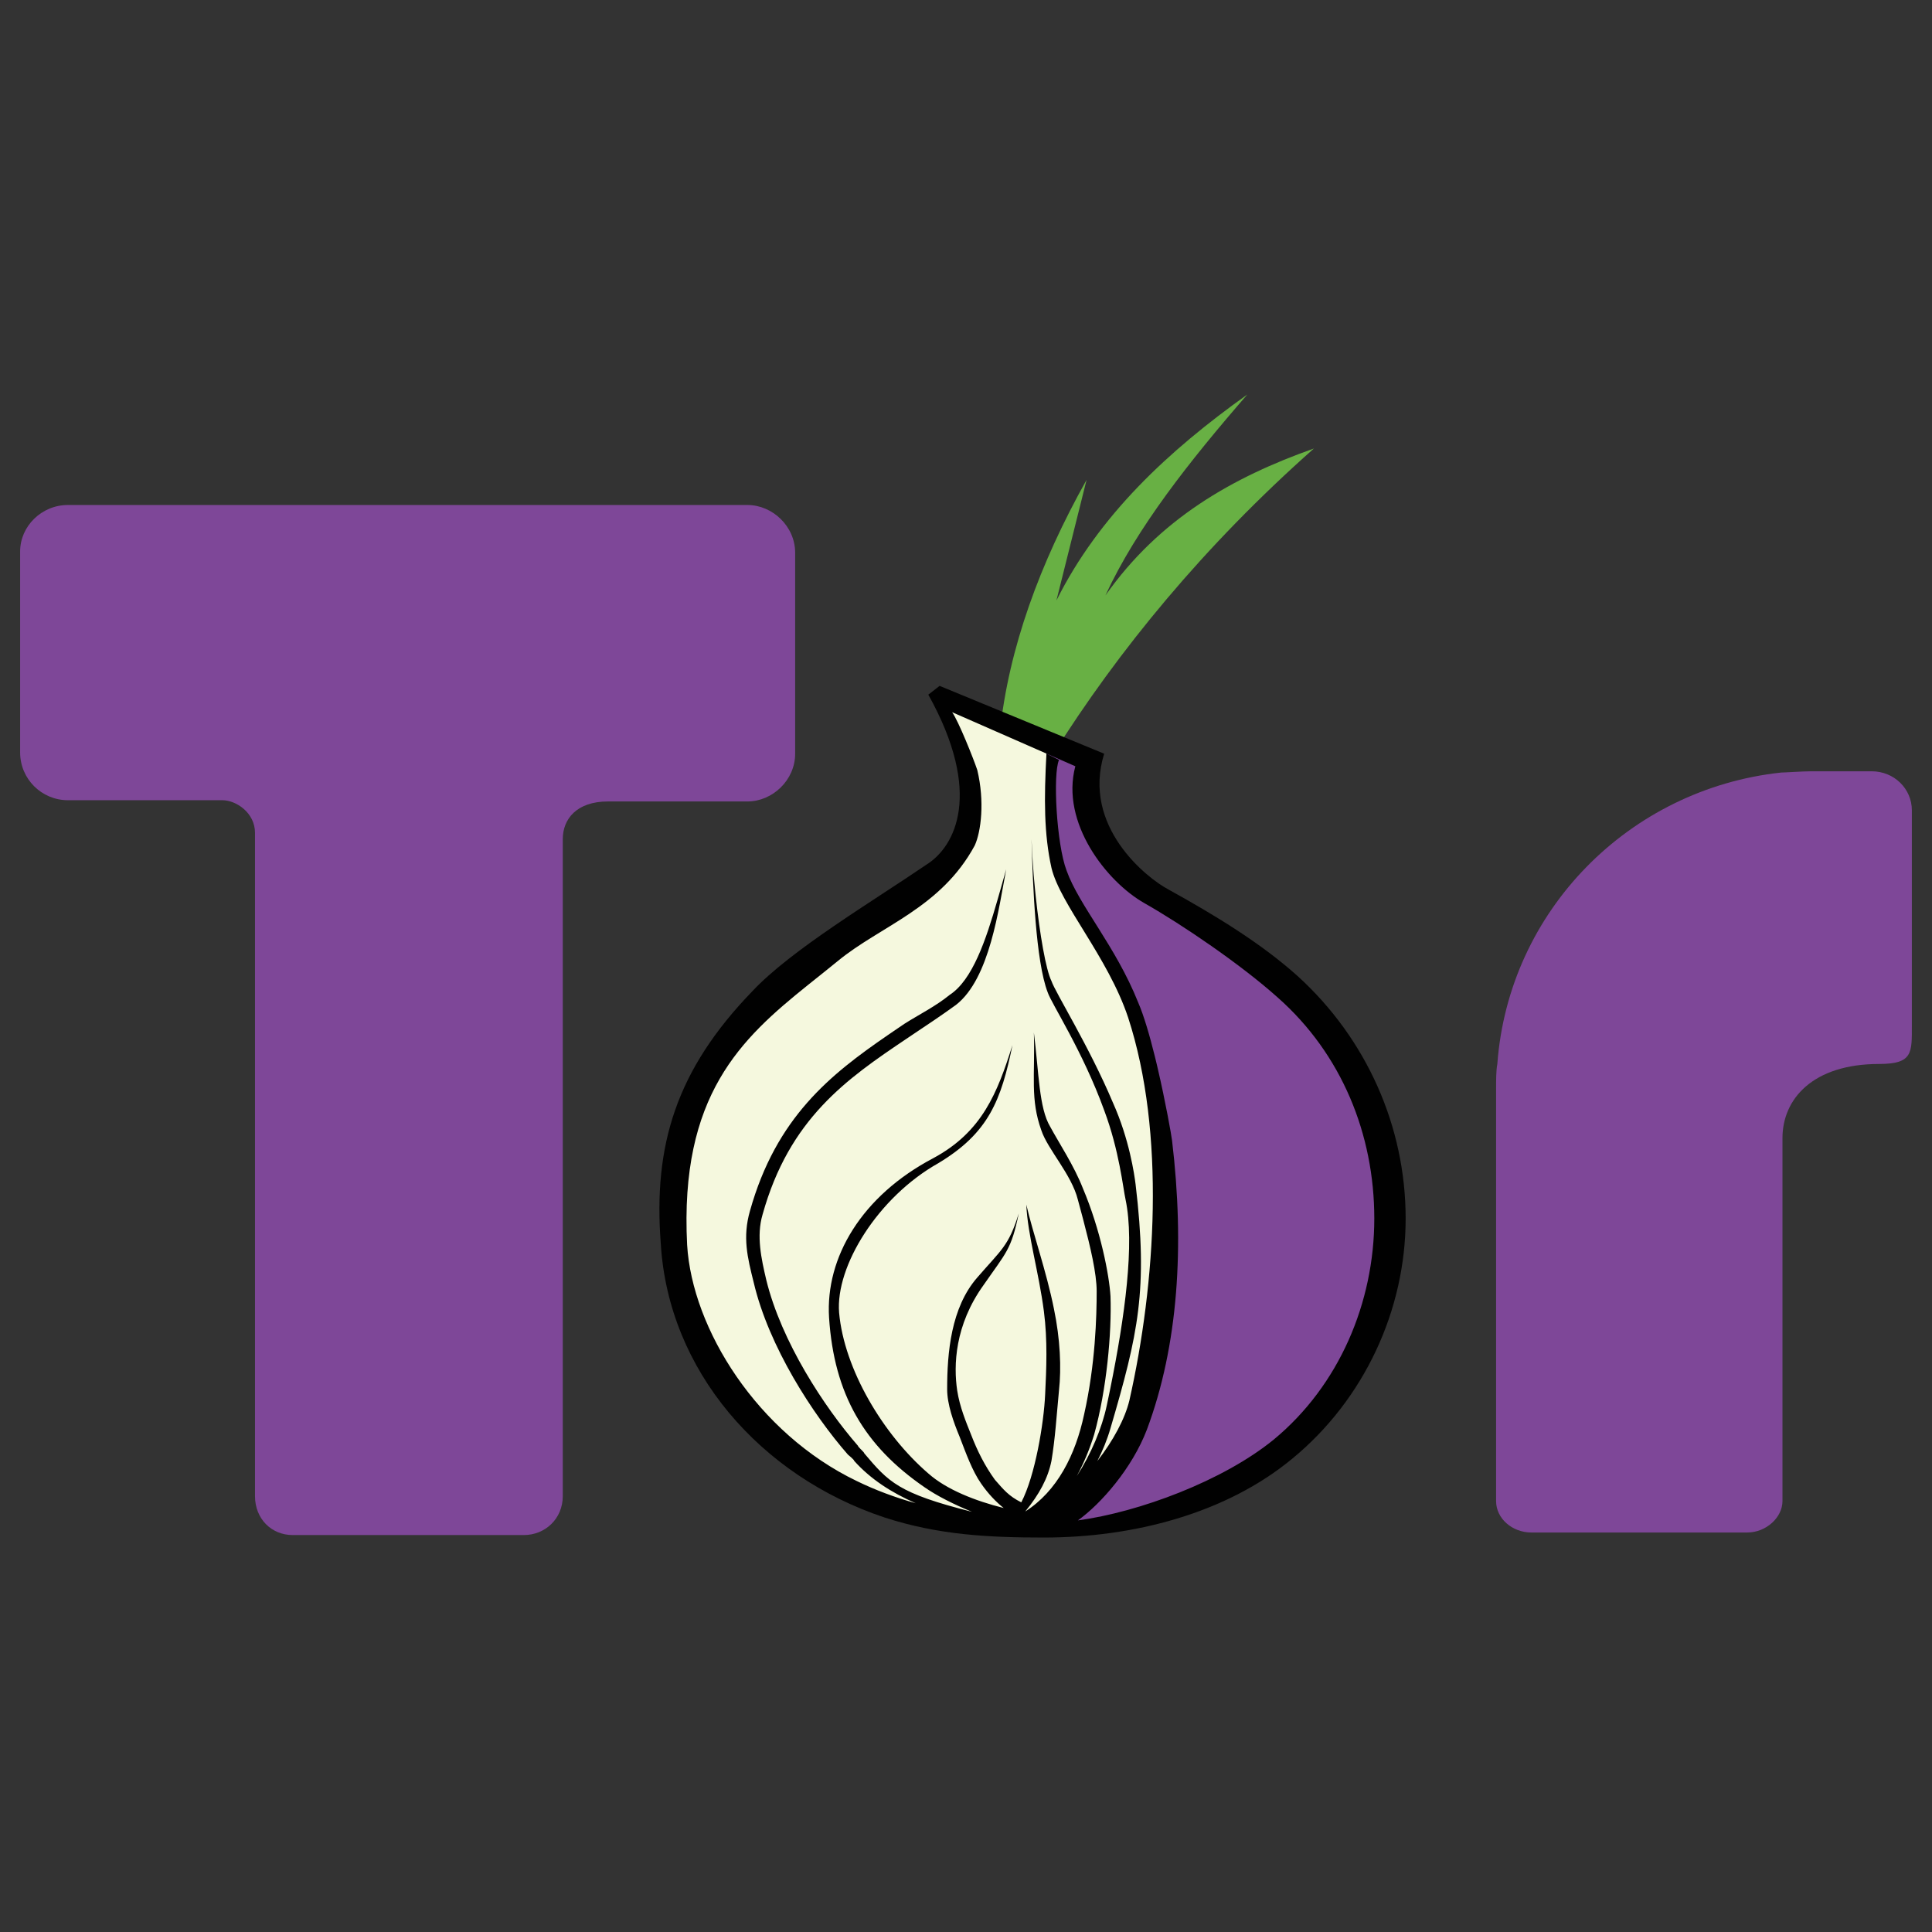 <svg xmlns="http://www.w3.org/2000/svg" fill="none" viewBox="0 0 96 96" id="Tor--Streamline-Svg-Logos">
  <rect x="0" y="0" width="96" height="96" fill="#333333" stroke="none"/>
  <desc>
    Tor Streamline Icon: https://streamlinehq.com
  </desc>
  <path fill="#68b044" d="m53.991 23.845 -1.498 5.992c2.122 -4.244 5.555 -7.428 9.487 -10.236 -2.871 3.308 -5.493 6.616 -7.053 9.987 2.684 -3.808 6.304 -5.867 10.361 -7.303 -5.43 4.806 -9.737 10.049 -12.983 15.23l-2.622 -1.123c0.437 -4.182 1.997 -8.426 4.307 -12.546Z" stroke-width="1"></path>
  <path fill="#f5f8de" d="m47.063 35.267 4.931 2.06c0 1.248 -0.125 5.118 0.687 6.242 8.239 10.611 6.866 31.957 -1.685 32.457 -12.983 0 -17.976 -8.801 -17.976 -16.915 0 -7.428 8.863 -12.296 14.169 -16.665 1.436 -1.186 1.186 -3.807 -0.125 -7.178Z" stroke-width="1"></path>
  <path fill="#7e4798" d="m51.995 37.266 1.81 0.936c-0.187 1.186 0.062 3.807 1.248 4.432 5.243 3.246 10.111 6.741 12.046 10.299 6.866 12.421 -4.806 23.968 -14.98 22.845 5.493 -4.057 7.115 -12.421 5.056 -21.596 -0.811 -3.558 -2.122 -6.803 -4.432 -10.486 -0.999 -1.685 -0.624 -3.932 -0.749 -6.429Z" stroke-width="1"></path>
  <path fill="#010101" d="m46.689 34.081 8.177 3.37c-1.123 3.62 2.122 6.179 3.183 6.741 2.372 1.311 4.619 2.684 6.429 4.307 3.433 3.121 5.368 7.49 5.368 12.046s-2.06 8.988 -5.617 11.922c-3.308 2.746 -7.927 3.932 -12.358 3.932 -2.746 0 -5.243 -0.125 -7.927 -0.999 -6.179 -2.06 -10.736 -7.303 -11.11 -13.607 -0.374 -4.869 0.749 -8.614 4.556 -12.546 1.935 -2.06 5.93 -4.432 8.676 -6.304 1.373 -0.874 2.809 -3.495 0.062 -8.426l0.562 -0.437Zm0.624 1.311c0.312 0.437 1.061 2.309 1.248 2.871 0.374 1.56 0.187 3.058 -0.125 3.745 -1.685 3.121 -4.681 3.995 -6.803 5.742 -0.419 0.343 -0.842 0.678 -1.261 1.014l-0.229 0.183c-3.311 2.66 -6.38 5.469 -6 12.909 0.25 4.182 3.495 9.363 8.426 11.734 0.939 0.459 1.92 0.82 2.931 1.105 -1.207 -0.531 -2.235 -1.192 -3.055 -2.104 0 -0.062 -0.312 -0.312 -0.312 -0.312 -1.748 -1.997 -3.932 -5.368 -4.681 -8.551 -0.312 -1.248 -0.562 -2.247 -0.187 -3.558 1.306 -4.658 4.008 -6.782 6.836 -8.726l0.187 -0.128c0.031 -0.021 0.062 -0.043 0.093 -0.064l0.281 -0.191c0.094 -0.064 0.187 -0.127 0.281 -0.191 0.687 -0.437 1.56 -0.874 2.247 -1.436 1.133 -0.739 1.8 -2.723 2.368 -4.693l0.057 -0.197c0.131 -0.459 0.258 -0.915 0.384 -1.352 -0.374 1.935 -0.811 5.43 -2.497 6.741 -0.687 0.499 -1.436 0.999 -2.185 1.498l-0.275 0.185c-2.962 1.993 -5.821 3.957 -7.152 8.74 -0.312 1.061 -0.062 2.185 0.187 3.246 0.749 3.058 2.871 6.304 4.556 8.239 0 0.026 0.053 0.083 0.115 0.146l0.055 0.055c0.073 0.073 0.142 0.144 0.142 0.173 1.207 1.427 1.691 1.985 5.351 2.905 -0.897 -0.365 -1.756 -0.8 -2.356 -1.22 -2.996 -2.06 -4.494 -4.619 -4.744 -8.426 -0.187 -2.996 1.623 -6.054 5.181 -7.927 2.434 -1.311 3.183 -3.246 3.932 -5.617 -0.562 2.746 -1.186 4.369 -3.683 5.867 -2.996 1.685 -5.118 5.118 -4.931 7.428 0.25 2.809 2.185 6.054 4.432 7.989 0.906 0.806 2.341 1.367 3.746 1.718 -0.368 -0.29 -0.771 -0.705 -1.124 -1.219 -0.437 -0.624 -0.749 -1.498 -1.061 -2.309 -0.312 -0.749 -0.624 -1.623 -0.624 -2.372 0 -1.81 0.187 -4.057 1.498 -5.555 1.186 -1.373 1.56 -1.56 2.06 -3.183 -0.374 1.81 -0.624 1.935 -1.748 3.558 -1.436 1.997 -1.498 3.995 -1.311 5.243 0.125 0.811 0.437 1.56 0.687 2.185 0.312 0.811 0.687 1.56 1.186 2.247 0.437 0.499 0.687 0.811 1.311 1.123 0.687 -1.311 1.123 -3.932 1.186 -5.368 0.062 -1.248 0.125 -2.684 -0.062 -4.12 -0.25 -1.935 -0.811 -3.807 -0.874 -5.305 0.312 1.373 0.999 3.308 1.373 5.181 0.312 1.498 0.374 2.933 0.25 4.057 -0.125 1.311 -0.187 2.372 -0.374 3.495 -0.172 0.859 -0.606 1.665 -1.303 2.515 1.58 -1.007 2.495 -2.795 2.926 -4.824 0.562 -2.497 0.624 -4.869 0.624 -6.117 0 -0.888 -0.312 -2.206 -0.659 -3.521l-0.061 -0.232c-0.072 -0.27 -0.145 -0.539 -0.216 -0.804 -0.312 -1.248 -1.498 -2.497 -1.81 -3.433 -0.562 -1.56 -0.312 -2.684 -0.374 -4.869 0.25 1.997 0.25 3.745 0.811 4.681 0.437 0.811 1.186 1.935 1.623 3.058 0.874 2.06 1.311 4.307 1.373 5.368 0.062 1.81 -0.187 4.619 -0.811 6.866 -0.232 0.754 -0.53 1.455 -0.865 2.068 0.708 -1.091 1.249 -2.373 1.489 -3.503 0.041 -0.19 0.081 -0.381 0.12 -0.573l0.059 -0.287c0.72 -3.546 1.219 -7.182 0.757 -9.376 -0.125 -0.562 -0.312 -2.434 -1.061 -4.432 -1.061 -2.934 -2.622 -5.305 -2.809 -5.867 -0.596 -1.549 -0.737 -5.316 -0.802 -7.555l-0.001 -0.052c0.019 0.551 0.056 1.154 0.107 1.768l0.017 0.194c0.011 0.13 0.023 0.26 0.036 0.39l0.019 0.195c0.003 0.033 0.007 0.065 0.01 0.097l0.02 0.194c0.2 1.876 0.504 3.65 0.782 4.207 0.187 0.562 1.873 3.246 3.058 6.054 0.811 1.81 1.061 3.558 1.123 4.057 0.624 5.243 0.125 7.428 -1.248 12.109 -0.166 0.574 -0.392 1.123 -0.654 1.632 0.79 -1.013 1.371 -2.099 1.591 -3.005 1.311 -5.805 1.81 -13.295 -0.062 -19.037 -0.999 -2.996 -3.37 -5.617 -3.807 -7.428 -0.374 -1.685 -0.374 -3.433 -0.25 -5.68l0.624 0.312c-0.312 0.687 -0.125 4.182 0.374 5.493 0.624 1.748 2.434 3.745 3.558 6.554 0.284 0.655 0.568 1.632 0.82 2.646l0.043 0.174c0.021 0.087 0.042 0.174 0.063 0.262l0.041 0.175c0.394 1.686 0.682 3.32 0.718 3.609 0.624 5.243 0.312 10.174 -1.248 14.356 -0.738 1.936 -2.292 3.702 -3.432 4.518 3.033 -0.409 7.213 -1.959 9.736 -4.019 3.246 -2.684 4.993 -6.803 4.993 -10.985 0 -4.182 -1.623 -8.177 -4.806 -10.985 -1.81 -1.623 -4.744 -3.62 -6.616 -4.681 -1.873 -1.061 -4.182 -3.995 -3.433 -6.803l-6.117 -2.684Z" stroke-width="1"></path>
  <path fill="#7e4798" d="M3.372 25.093H37.139c1.248 0 2.372 1.061 2.372 2.372v9.987c0 1.311 -1.123 2.372 -2.372 2.372H30.211c-1.56 0 -2.247 0.874 -2.247 1.873v32.644c0 1.123 -0.874 1.935 -1.935 1.935H14.544c-1.061 0 -1.873 -0.811 -1.873 -1.935v-32.956c0 -0.999 -0.936 -1.623 -1.623 -1.623H3.372C2.061 39.761 1 38.7 1 37.389v-9.987c0 -1.248 1.061 -2.309 2.372 -2.309Z" stroke-width="1"></path>
  <path fill="#7e4798" d="M90.006 38.325h2.996c1.123 0 1.997 0.874 1.997 1.935v10.673c0 1.373 0.062 1.935 -1.623 1.935 -3.308 0 -4.806 1.748 -4.806 3.683v18.038c0 0.811 -0.811 1.56 -1.748 1.56H76.088c-0.936 0 -1.748 -0.687 -1.748 -1.56V54.054c0 -0.374 0 -0.874 0.062 -1.186 0.562 -7.615 6.554 -13.669 14.106 -14.481 0.187 0 1.061 -0.062 1.498 -0.062Z" stroke-width="1"></path>
</svg>